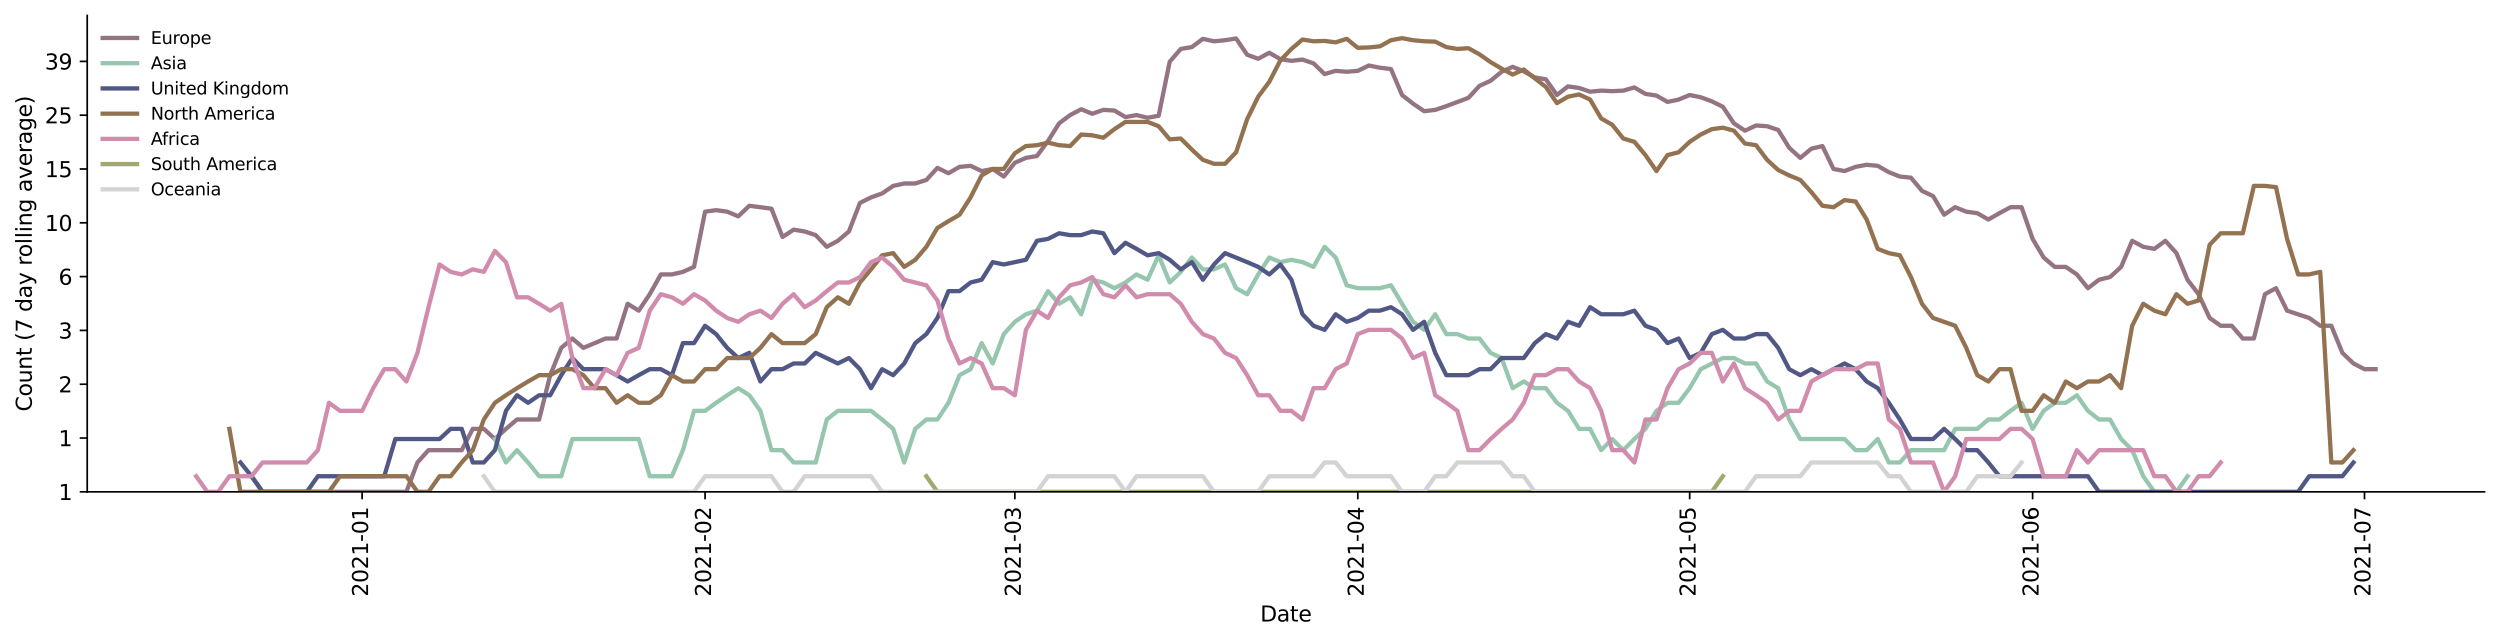 <?xml version="1.0" encoding="utf-8" standalone="no"?>
<!DOCTYPE svg PUBLIC "-//W3C//DTD SVG 1.1//EN"
  "http://www.w3.org/Graphics/SVG/1.1/DTD/svg11.dtd">
<svg height="298.621pt" version="1.1" viewBox="0 0 1163.803 298.621" width="1163.803pt" xmlns="http://www.w3.org/2000/svg" xmlns:xlink="http://www.w3.org/1999/xlink">
 <defs>
  <style type="text/css">*{stroke-linecap:butt;stroke-linejoin:round;}</style>
 </defs>
 <g id="figure_1">
  <g id="patch_1">
   <path d="M 0 298.621 
L 1163.803 298.621 
L 1163.803 0 
L 0 0 
z
" style="fill:#ffffff;"/>
  </g>
  <g id="axes_1">
   <g id="patch_2">
    <path d="M 40.603 228.96 
L 1156.603 228.96 
L 1156.603 7.2 
L 40.603 7.2 
z
" style="fill:#ffffff;"/>
   </g>
   <g id="matplotlib.axis_1">
    <g id="xtick_1">
     <g id="line2d_1">
      <defs>
       <path d="M 0 0 
L 0 3.5 
" id="m51f18c319c" style="stroke:#000000;stroke-width:0.8;"/>
      </defs>
      <g>
       <use style="stroke:#000000;stroke-width:0.8;" x="168.58" xlink:href="#m51f18c319c" y="228.96"/>
      </g>
     </g>
     <g id="text_1">
      <!-- 2021-01 -->
      <g transform="translate(171.339 277.743)rotate(-90)scale(0.1 -0.1)">
       <defs>
        <path d="M 1228 531 
L 3431 531 
L 3431 0 
L 469 0 
L 469 531 
Q 828 903 1448 1529 
Q 2069 2156 2228 2338 
Q 2531 2678 2651 2914 
Q 2772 3150 2772 3378 
Q 2772 3750 2511 3984 
Q 2250 4219 1831 4219 
Q 1534 4219 1204 4116 
Q 875 4013 500 3803 
L 500 4441 
Q 881 4594 1212 4672 
Q 1544 4750 1819 4750 
Q 2544 4750 2975 4387 
Q 3406 4025 3406 3419 
Q 3406 3131 3298 2873 
Q 3191 2616 2906 2266 
Q 2828 2175 2409 1742 
Q 1991 1309 1228 531 
z
" id="DejaVuSans-32" transform="scale(0.016)"/>
        <path d="M 2034 4250 
Q 1547 4250 1301 3770 
Q 1056 3291 1056 2328 
Q 1056 1369 1301 889 
Q 1547 409 2034 409 
Q 2525 409 2770 889 
Q 3016 1369 3016 2328 
Q 3016 3291 2770 3770 
Q 2525 4250 2034 4250 
z
M 2034 4750 
Q 2819 4750 3233 4129 
Q 3647 3509 3647 2328 
Q 3647 1150 3233 529 
Q 2819 -91 2034 -91 
Q 1250 -91 836 529 
Q 422 1150 422 2328 
Q 422 3509 836 4129 
Q 1250 4750 2034 4750 
z
" id="DejaVuSans-30" transform="scale(0.016)"/>
        <path d="M 794 531 
L 1825 531 
L 1825 4091 
L 703 3866 
L 703 4441 
L 1819 4666 
L 2450 4666 
L 2450 531 
L 3481 531 
L 3481 0 
L 794 0 
L 794 531 
z
" id="DejaVuSans-31" transform="scale(0.016)"/>
        <path d="M 313 2009 
L 1997 2009 
L 1997 1497 
L 313 1497 
L 313 2009 
z
" id="DejaVuSans-2d" transform="scale(0.016)"/>
       </defs>
       <use xlink:href="#DejaVuSans-32"/>
       <use x="63.623" xlink:href="#DejaVuSans-30"/>
       <use x="127.246" xlink:href="#DejaVuSans-32"/>
       <use x="190.869" xlink:href="#DejaVuSans-31"/>
       <use x="254.492" xlink:href="#DejaVuSans-2d"/>
       <use x="290.576" xlink:href="#DejaVuSans-30"/>
       <use x="354.199" xlink:href="#DejaVuSans-31"/>
      </g>
     </g>
    </g>
    <g id="xtick_2">
     <g id="line2d_2">
      <g>
       <use style="stroke:#000000;stroke-width:0.8;" x="328.229" xlink:href="#m51f18c319c" y="228.96"/>
      </g>
     </g>
     <g id="text_2">
      <!-- 2021-02 -->
      <g transform="translate(330.989 277.743)rotate(-90)scale(0.1 -0.1)">
       <use xlink:href="#DejaVuSans-32"/>
       <use x="63.623" xlink:href="#DejaVuSans-30"/>
       <use x="127.246" xlink:href="#DejaVuSans-32"/>
       <use x="190.869" xlink:href="#DejaVuSans-31"/>
       <use x="254.492" xlink:href="#DejaVuSans-2d"/>
       <use x="290.576" xlink:href="#DejaVuSans-30"/>
       <use x="354.199" xlink:href="#DejaVuSans-32"/>
      </g>
     </g>
    </g>
    <g id="xtick_3">
     <g id="line2d_3">
      <g>
       <use style="stroke:#000000;stroke-width:0.8;" x="472.429" xlink:href="#m51f18c319c" y="228.96"/>
      </g>
     </g>
     <g id="text_3">
      <!-- 2021-03 -->
      <g transform="translate(475.188 277.743)rotate(-90)scale(0.1 -0.1)">
       <defs>
        <path d="M 2597 2516 
Q 3050 2419 3304 2112 
Q 3559 1806 3559 1356 
Q 3559 666 3084 287 
Q 2609 -91 1734 -91 
Q 1441 -91 1130 -33 
Q 819 25 488 141 
L 488 750 
Q 750 597 1062 519 
Q 1375 441 1716 441 
Q 2309 441 2620 675 
Q 2931 909 2931 1356 
Q 2931 1769 2642 2001 
Q 2353 2234 1838 2234 
L 1294 2234 
L 1294 2753 
L 1863 2753 
Q 2328 2753 2575 2939 
Q 2822 3125 2822 3475 
Q 2822 3834 2567 4026 
Q 2313 4219 1838 4219 
Q 1578 4219 1281 4162 
Q 984 4106 628 3988 
L 628 4550 
Q 988 4650 1302 4700 
Q 1616 4750 1894 4750 
Q 2613 4750 3031 4423 
Q 3450 4097 3450 3541 
Q 3450 3153 3228 2886 
Q 3006 2619 2597 2516 
z
" id="DejaVuSans-33" transform="scale(0.016)"/>
       </defs>
       <use xlink:href="#DejaVuSans-32"/>
       <use x="63.623" xlink:href="#DejaVuSans-30"/>
       <use x="127.246" xlink:href="#DejaVuSans-32"/>
       <use x="190.869" xlink:href="#DejaVuSans-31"/>
       <use x="254.492" xlink:href="#DejaVuSans-2d"/>
       <use x="290.576" xlink:href="#DejaVuSans-30"/>
       <use x="354.199" xlink:href="#DejaVuSans-33"/>
      </g>
     </g>
    </g>
    <g id="xtick_4">
     <g id="line2d_4">
      <g>
       <use style="stroke:#000000;stroke-width:0.8;" x="632.078" xlink:href="#m51f18c319c" y="228.96"/>
      </g>
     </g>
     <g id="text_4">
      <!-- 2021-04 -->
      <g transform="translate(634.837 277.743)rotate(-90)scale(0.1 -0.1)">
       <defs>
        <path d="M 2419 4116 
L 825 1625 
L 2419 1625 
L 2419 4116 
z
M 2253 4666 
L 3047 4666 
L 3047 1625 
L 3713 1625 
L 3713 1100 
L 3047 1100 
L 3047 0 
L 2419 0 
L 2419 1100 
L 313 1100 
L 313 1709 
L 2253 4666 
z
" id="DejaVuSans-34" transform="scale(0.016)"/>
       </defs>
       <use xlink:href="#DejaVuSans-32"/>
       <use x="63.623" xlink:href="#DejaVuSans-30"/>
       <use x="127.246" xlink:href="#DejaVuSans-32"/>
       <use x="190.869" xlink:href="#DejaVuSans-31"/>
       <use x="254.492" xlink:href="#DejaVuSans-2d"/>
       <use x="290.576" xlink:href="#DejaVuSans-30"/>
       <use x="354.199" xlink:href="#DejaVuSans-34"/>
      </g>
     </g>
    </g>
    <g id="xtick_5">
     <g id="line2d_5">
      <g>
       <use style="stroke:#000000;stroke-width:0.8;" x="786.577" xlink:href="#m51f18c319c" y="228.96"/>
      </g>
     </g>
     <g id="text_5">
      <!-- 2021-05 -->
      <g transform="translate(789.337 277.743)rotate(-90)scale(0.1 -0.1)">
       <defs>
        <path d="M 691 4666 
L 3169 4666 
L 3169 4134 
L 1269 4134 
L 1269 2991 
Q 1406 3038 1543 3061 
Q 1681 3084 1819 3084 
Q 2600 3084 3056 2656 
Q 3513 2228 3513 1497 
Q 3513 744 3044 326 
Q 2575 -91 1722 -91 
Q 1428 -91 1123 -41 
Q 819 9 494 109 
L 494 744 
Q 775 591 1075 516 
Q 1375 441 1709 441 
Q 2250 441 2565 725 
Q 2881 1009 2881 1497 
Q 2881 1984 2565 2268 
Q 2250 2553 1709 2553 
Q 1456 2553 1204 2497 
Q 953 2441 691 2322 
L 691 4666 
z
" id="DejaVuSans-35" transform="scale(0.016)"/>
       </defs>
       <use xlink:href="#DejaVuSans-32"/>
       <use x="63.623" xlink:href="#DejaVuSans-30"/>
       <use x="127.246" xlink:href="#DejaVuSans-32"/>
       <use x="190.869" xlink:href="#DejaVuSans-31"/>
       <use x="254.492" xlink:href="#DejaVuSans-2d"/>
       <use x="290.576" xlink:href="#DejaVuSans-30"/>
       <use x="354.199" xlink:href="#DejaVuSans-35"/>
      </g>
     </g>
    </g>
    <g id="xtick_6">
     <g id="line2d_6">
      <g>
       <use style="stroke:#000000;stroke-width:0.8;" x="946.227" xlink:href="#m51f18c319c" y="228.96"/>
      </g>
     </g>
     <g id="text_6">
      <!-- 2021-06 -->
      <g transform="translate(948.986 277.743)rotate(-90)scale(0.1 -0.1)">
       <defs>
        <path d="M 2113 2584 
Q 1688 2584 1439 2293 
Q 1191 2003 1191 1497 
Q 1191 994 1439 701 
Q 1688 409 2113 409 
Q 2538 409 2786 701 
Q 3034 994 3034 1497 
Q 3034 2003 2786 2293 
Q 2538 2584 2113 2584 
z
M 3366 4563 
L 3366 3988 
Q 3128 4100 2886 4159 
Q 2644 4219 2406 4219 
Q 1781 4219 1451 3797 
Q 1122 3375 1075 2522 
Q 1259 2794 1537 2939 
Q 1816 3084 2150 3084 
Q 2853 3084 3261 2657 
Q 3669 2231 3669 1497 
Q 3669 778 3244 343 
Q 2819 -91 2113 -91 
Q 1303 -91 875 529 
Q 447 1150 447 2328 
Q 447 3434 972 4092 
Q 1497 4750 2381 4750 
Q 2619 4750 2861 4703 
Q 3103 4656 3366 4563 
z
" id="DejaVuSans-36" transform="scale(0.016)"/>
       </defs>
       <use xlink:href="#DejaVuSans-32"/>
       <use x="63.623" xlink:href="#DejaVuSans-30"/>
       <use x="127.246" xlink:href="#DejaVuSans-32"/>
       <use x="190.869" xlink:href="#DejaVuSans-31"/>
       <use x="254.492" xlink:href="#DejaVuSans-2d"/>
       <use x="290.576" xlink:href="#DejaVuSans-30"/>
       <use x="354.199" xlink:href="#DejaVuSans-36"/>
      </g>
     </g>
    </g>
    <g id="xtick_7">
     <g id="line2d_7">
      <g>
       <use style="stroke:#000000;stroke-width:0.8;" x="1100.726" xlink:href="#m51f18c319c" y="228.96"/>
      </g>
     </g>
     <g id="text_7">
      <!-- 2021-07 -->
      <g transform="translate(1103.485 277.743)rotate(-90)scale(0.1 -0.1)">
       <defs>
        <path d="M 525 4666 
L 3525 4666 
L 3525 4397 
L 1831 0 
L 1172 0 
L 2766 4134 
L 525 4134 
L 525 4666 
z
" id="DejaVuSans-37" transform="scale(0.016)"/>
       </defs>
       <use xlink:href="#DejaVuSans-32"/>
       <use x="63.623" xlink:href="#DejaVuSans-30"/>
       <use x="127.246" xlink:href="#DejaVuSans-32"/>
       <use x="190.869" xlink:href="#DejaVuSans-31"/>
       <use x="254.492" xlink:href="#DejaVuSans-2d"/>
       <use x="290.576" xlink:href="#DejaVuSans-30"/>
       <use x="354.199" xlink:href="#DejaVuSans-37"/>
      </g>
     </g>
    </g>
    <g id="text_8">
     <!-- Date -->
     <g transform="translate(586.652 289.341)scale(0.1 -0.1)">
      <defs>
       <path d="M 1259 4147 
L 1259 519 
L 2022 519 
Q 2988 519 3436 956 
Q 3884 1394 3884 2338 
Q 3884 3275 3436 3711 
Q 2988 4147 2022 4147 
L 1259 4147 
z
M 628 4666 
L 1925 4666 
Q 3281 4666 3915 4102 
Q 4550 3538 4550 2338 
Q 4550 1131 3912 565 
Q 3275 0 1925 0 
L 628 0 
L 628 4666 
z
" id="DejaVuSans-44" transform="scale(0.016)"/>
       <path d="M 2194 1759 
Q 1497 1759 1228 1600 
Q 959 1441 959 1056 
Q 959 750 1161 570 
Q 1363 391 1709 391 
Q 2188 391 2477 730 
Q 2766 1069 2766 1631 
L 2766 1759 
L 2194 1759 
z
M 3341 1997 
L 3341 0 
L 2766 0 
L 2766 531 
Q 2569 213 2275 61 
Q 1981 -91 1556 -91 
Q 1019 -91 701 211 
Q 384 513 384 1019 
Q 384 1609 779 1909 
Q 1175 2209 1959 2209 
L 2766 2209 
L 2766 2266 
Q 2766 2663 2505 2880 
Q 2244 3097 1772 3097 
Q 1472 3097 1187 3025 
Q 903 2953 641 2809 
L 641 3341 
Q 956 3463 1253 3523 
Q 1550 3584 1831 3584 
Q 2591 3584 2966 3190 
Q 3341 2797 3341 1997 
z
" id="DejaVuSans-61" transform="scale(0.016)"/>
       <path d="M 1172 4494 
L 1172 3500 
L 2356 3500 
L 2356 3053 
L 1172 3053 
L 1172 1153 
Q 1172 725 1289 603 
Q 1406 481 1766 481 
L 2356 481 
L 2356 0 
L 1766 0 
Q 1100 0 847 248 
Q 594 497 594 1153 
L 594 3053 
L 172 3053 
L 172 3500 
L 594 3500 
L 594 4494 
L 1172 4494 
z
" id="DejaVuSans-74" transform="scale(0.016)"/>
       <path d="M 3597 1894 
L 3597 1613 
L 953 1613 
Q 991 1019 1311 708 
Q 1631 397 2203 397 
Q 2534 397 2845 478 
Q 3156 559 3463 722 
L 3463 178 
Q 3153 47 2828 -22 
Q 2503 -91 2169 -91 
Q 1331 -91 842 396 
Q 353 884 353 1716 
Q 353 2575 817 3079 
Q 1281 3584 2069 3584 
Q 2775 3584 3186 3129 
Q 3597 2675 3597 1894 
z
M 3022 2063 
Q 3016 2534 2758 2815 
Q 2500 3097 2075 3097 
Q 1594 3097 1305 2825 
Q 1016 2553 972 2059 
L 3022 2063 
z
" id="DejaVuSans-65" transform="scale(0.016)"/>
      </defs>
      <use xlink:href="#DejaVuSans-44"/>
      <use x="77.002" xlink:href="#DejaVuSans-61"/>
      <use x="138.281" xlink:href="#DejaVuSans-74"/>
      <use x="177.49" xlink:href="#DejaVuSans-65"/>
     </g>
    </g>
   </g>
   <g id="matplotlib.axis_2">
    <g id="ytick_1">
     <g id="line2d_8">
      <defs>
       <path d="M 0 0 
L -3.5 0 
" id="mf7218ba493" style="stroke:#000000;stroke-width:0.8;"/>
      </defs>
      <g>
       <use style="stroke:#000000;stroke-width:0.8;" x="40.603" xlink:href="#mf7218ba493" y="228.96"/>
      </g>
     </g>
     <g id="text_9">
      <!-- 1 -->
      <g transform="translate(27.241 232.759)scale(0.1 -0.1)">
       <use xlink:href="#DejaVuSans-31"/>
      </g>
     </g>
    </g>
    <g id="ytick_2">
     <g id="line2d_9">
      <g>
       <use style="stroke:#000000;stroke-width:0.8;" x="40.603" xlink:href="#mf7218ba493" y="203.912"/>
      </g>
     </g>
     <g id="text_10">
      <!-- 1 -->
      <g transform="translate(27.241 207.711)scale(0.1 -0.1)">
       <use xlink:href="#DejaVuSans-31"/>
      </g>
     </g>
    </g>
    <g id="ytick_3">
     <g id="line2d_10">
      <g>
       <use style="stroke:#000000;stroke-width:0.8;" x="40.603" xlink:href="#mf7218ba493" y="178.865"/>
      </g>
     </g>
     <g id="text_11">
      <!-- 2 -->
      <g transform="translate(27.241 182.664)scale(0.1 -0.1)">
       <use xlink:href="#DejaVuSans-32"/>
      </g>
     </g>
    </g>
    <g id="ytick_4">
     <g id="line2d_11">
      <g>
       <use style="stroke:#000000;stroke-width:0.8;" x="40.603" xlink:href="#mf7218ba493" y="153.817"/>
      </g>
     </g>
     <g id="text_12">
      <!-- 3 -->
      <g transform="translate(27.241 157.616)scale(0.1 -0.1)">
       <use xlink:href="#DejaVuSans-33"/>
      </g>
     </g>
    </g>
    <g id="ytick_5">
     <g id="line2d_12">
      <g>
       <use style="stroke:#000000;stroke-width:0.8;" x="40.603" xlink:href="#mf7218ba493" y="128.769"/>
      </g>
     </g>
     <g id="text_13">
      <!-- 6 -->
      <g transform="translate(27.241 132.568)scale(0.1 -0.1)">
       <use xlink:href="#DejaVuSans-36"/>
      </g>
     </g>
    </g>
    <g id="ytick_6">
     <g id="line2d_13">
      <g>
       <use style="stroke:#000000;stroke-width:0.8;" x="40.603" xlink:href="#mf7218ba493" y="103.721"/>
      </g>
     </g>
     <g id="text_14">
      <!-- 10 -->
      <g transform="translate(20.878 107.521)scale(0.1 -0.1)">
       <use xlink:href="#DejaVuSans-31"/>
       <use x="63.623" xlink:href="#DejaVuSans-30"/>
      </g>
     </g>
    </g>
    <g id="ytick_7">
     <g id="line2d_14">
      <g>
       <use style="stroke:#000000;stroke-width:0.8;" x="40.603" xlink:href="#mf7218ba493" y="78.674"/>
      </g>
     </g>
     <g id="text_15">
      <!-- 15 -->
      <g transform="translate(20.878 82.473)scale(0.1 -0.1)">
       <use xlink:href="#DejaVuSans-31"/>
       <use x="63.623" xlink:href="#DejaVuSans-35"/>
      </g>
     </g>
    </g>
    <g id="ytick_8">
     <g id="line2d_15">
      <g>
       <use style="stroke:#000000;stroke-width:0.8;" x="40.603" xlink:href="#mf7218ba493" y="53.626"/>
      </g>
     </g>
     <g id="text_16">
      <!-- 25 -->
      <g transform="translate(20.878 57.425)scale(0.1 -0.1)">
       <use xlink:href="#DejaVuSans-32"/>
       <use x="63.623" xlink:href="#DejaVuSans-35"/>
      </g>
     </g>
    </g>
    <g id="ytick_9">
     <g id="line2d_16">
      <g>
       <use style="stroke:#000000;stroke-width:0.8;" x="40.603" xlink:href="#mf7218ba493" y="28.578"/>
      </g>
     </g>
     <g id="text_17">
      <!-- 39 -->
      <g transform="translate(20.878 32.377)scale(0.1 -0.1)">
       <defs>
        <path d="M 703 97 
L 703 672 
Q 941 559 1184 500 
Q 1428 441 1663 441 
Q 2288 441 2617 861 
Q 2947 1281 2994 2138 
Q 2813 1869 2534 1725 
Q 2256 1581 1919 1581 
Q 1219 1581 811 2004 
Q 403 2428 403 3163 
Q 403 3881 828 4315 
Q 1253 4750 1959 4750 
Q 2769 4750 3195 4129 
Q 3622 3509 3622 2328 
Q 3622 1225 3098 567 
Q 2575 -91 1691 -91 
Q 1453 -91 1209 -44 
Q 966 3 703 97 
z
M 1959 2075 
Q 2384 2075 2632 2365 
Q 2881 2656 2881 3163 
Q 2881 3666 2632 3958 
Q 2384 4250 1959 4250 
Q 1534 4250 1286 3958 
Q 1038 3666 1038 3163 
Q 1038 2656 1286 2365 
Q 1534 2075 1959 2075 
z
" id="DejaVuSans-39" transform="scale(0.016)"/>
       </defs>
       <use xlink:href="#DejaVuSans-33"/>
       <use x="63.623" xlink:href="#DejaVuSans-39"/>
      </g>
     </g>
    </g>
    <g id="text_18">
     <!-- Count (7 day rolling average) -->
     <g transform="translate(14.798 191.548)rotate(-90)scale(0.1 -0.1)">
      <defs>
       <path d="M 4122 4306 
L 4122 3641 
Q 3803 3938 3442 4084 
Q 3081 4231 2675 4231 
Q 1875 4231 1450 3742 
Q 1025 3253 1025 2328 
Q 1025 1406 1450 917 
Q 1875 428 2675 428 
Q 3081 428 3442 575 
Q 3803 722 4122 1019 
L 4122 359 
Q 3791 134 3420 21 
Q 3050 -91 2638 -91 
Q 1578 -91 968 557 
Q 359 1206 359 2328 
Q 359 3453 968 4101 
Q 1578 4750 2638 4750 
Q 3056 4750 3426 4639 
Q 3797 4528 4122 4306 
z
" id="DejaVuSans-43" transform="scale(0.016)"/>
       <path d="M 1959 3097 
Q 1497 3097 1228 2736 
Q 959 2375 959 1747 
Q 959 1119 1226 758 
Q 1494 397 1959 397 
Q 2419 397 2687 759 
Q 2956 1122 2956 1747 
Q 2956 2369 2687 2733 
Q 2419 3097 1959 3097 
z
M 1959 3584 
Q 2709 3584 3137 3096 
Q 3566 2609 3566 1747 
Q 3566 888 3137 398 
Q 2709 -91 1959 -91 
Q 1206 -91 779 398 
Q 353 888 353 1747 
Q 353 2609 779 3096 
Q 1206 3584 1959 3584 
z
" id="DejaVuSans-6f" transform="scale(0.016)"/>
       <path d="M 544 1381 
L 544 3500 
L 1119 3500 
L 1119 1403 
Q 1119 906 1312 657 
Q 1506 409 1894 409 
Q 2359 409 2629 706 
Q 2900 1003 2900 1516 
L 2900 3500 
L 3475 3500 
L 3475 0 
L 2900 0 
L 2900 538 
Q 2691 219 2414 64 
Q 2138 -91 1772 -91 
Q 1169 -91 856 284 
Q 544 659 544 1381 
z
M 1991 3584 
L 1991 3584 
z
" id="DejaVuSans-75" transform="scale(0.016)"/>
       <path d="M 3513 2113 
L 3513 0 
L 2938 0 
L 2938 2094 
Q 2938 2591 2744 2837 
Q 2550 3084 2163 3084 
Q 1697 3084 1428 2787 
Q 1159 2491 1159 1978 
L 1159 0 
L 581 0 
L 581 3500 
L 1159 3500 
L 1159 2956 
Q 1366 3272 1645 3428 
Q 1925 3584 2291 3584 
Q 2894 3584 3203 3211 
Q 3513 2838 3513 2113 
z
" id="DejaVuSans-6e" transform="scale(0.016)"/>
       <path id="DejaVuSans-20" transform="scale(0.016)"/>
       <path d="M 1984 4856 
Q 1566 4138 1362 3434 
Q 1159 2731 1159 2009 
Q 1159 1288 1364 580 
Q 1569 -128 1984 -844 
L 1484 -844 
Q 1016 -109 783 600 
Q 550 1309 550 2009 
Q 550 2706 781 3412 
Q 1013 4119 1484 4856 
L 1984 4856 
z
" id="DejaVuSans-28" transform="scale(0.016)"/>
       <path d="M 2906 2969 
L 2906 4863 
L 3481 4863 
L 3481 0 
L 2906 0 
L 2906 525 
Q 2725 213 2448 61 
Q 2172 -91 1784 -91 
Q 1150 -91 751 415 
Q 353 922 353 1747 
Q 353 2572 751 3078 
Q 1150 3584 1784 3584 
Q 2172 3584 2448 3432 
Q 2725 3281 2906 2969 
z
M 947 1747 
Q 947 1113 1208 752 
Q 1469 391 1925 391 
Q 2381 391 2643 752 
Q 2906 1113 2906 1747 
Q 2906 2381 2643 2742 
Q 2381 3103 1925 3103 
Q 1469 3103 1208 2742 
Q 947 2381 947 1747 
z
" id="DejaVuSans-64" transform="scale(0.016)"/>
       <path d="M 2059 -325 
Q 1816 -950 1584 -1140 
Q 1353 -1331 966 -1331 
L 506 -1331 
L 506 -850 
L 844 -850 
Q 1081 -850 1212 -737 
Q 1344 -625 1503 -206 
L 1606 56 
L 191 3500 
L 800 3500 
L 1894 763 
L 2988 3500 
L 3597 3500 
L 2059 -325 
z
" id="DejaVuSans-79" transform="scale(0.016)"/>
       <path d="M 2631 2963 
Q 2534 3019 2420 3045 
Q 2306 3072 2169 3072 
Q 1681 3072 1420 2755 
Q 1159 2438 1159 1844 
L 1159 0 
L 581 0 
L 581 3500 
L 1159 3500 
L 1159 2956 
Q 1341 3275 1631 3429 
Q 1922 3584 2338 3584 
Q 2397 3584 2469 3576 
Q 2541 3569 2628 3553 
L 2631 2963 
z
" id="DejaVuSans-72" transform="scale(0.016)"/>
       <path d="M 603 4863 
L 1178 4863 
L 1178 0 
L 603 0 
L 603 4863 
z
" id="DejaVuSans-6c" transform="scale(0.016)"/>
       <path d="M 603 3500 
L 1178 3500 
L 1178 0 
L 603 0 
L 603 3500 
z
M 603 4863 
L 1178 4863 
L 1178 4134 
L 603 4134 
L 603 4863 
z
" id="DejaVuSans-69" transform="scale(0.016)"/>
       <path d="M 2906 1791 
Q 2906 2416 2648 2759 
Q 2391 3103 1925 3103 
Q 1463 3103 1205 2759 
Q 947 2416 947 1791 
Q 947 1169 1205 825 
Q 1463 481 1925 481 
Q 2391 481 2648 825 
Q 2906 1169 2906 1791 
z
M 3481 434 
Q 3481 -459 3084 -895 
Q 2688 -1331 1869 -1331 
Q 1566 -1331 1297 -1286 
Q 1028 -1241 775 -1147 
L 775 -588 
Q 1028 -725 1275 -790 
Q 1522 -856 1778 -856 
Q 2344 -856 2625 -561 
Q 2906 -266 2906 331 
L 2906 616 
Q 2728 306 2450 153 
Q 2172 0 1784 0 
Q 1141 0 747 490 
Q 353 981 353 1791 
Q 353 2603 747 3093 
Q 1141 3584 1784 3584 
Q 2172 3584 2450 3431 
Q 2728 3278 2906 2969 
L 2906 3500 
L 3481 3500 
L 3481 434 
z
" id="DejaVuSans-67" transform="scale(0.016)"/>
       <path d="M 191 3500 
L 800 3500 
L 1894 563 
L 2988 3500 
L 3597 3500 
L 2284 0 
L 1503 0 
L 191 3500 
z
" id="DejaVuSans-76" transform="scale(0.016)"/>
       <path d="M 513 4856 
L 1013 4856 
Q 1481 4119 1714 3412 
Q 1947 2706 1947 2009 
Q 1947 1309 1714 600 
Q 1481 -109 1013 -844 
L 513 -844 
Q 928 -128 1133 580 
Q 1338 1288 1338 2009 
Q 1338 2731 1133 3434 
Q 928 4138 513 4856 
z
" id="DejaVuSans-29" transform="scale(0.016)"/>
      </defs>
      <use xlink:href="#DejaVuSans-43"/>
      <use x="69.824" xlink:href="#DejaVuSans-6f"/>
      <use x="131.006" xlink:href="#DejaVuSans-75"/>
      <use x="194.385" xlink:href="#DejaVuSans-6e"/>
      <use x="257.764" xlink:href="#DejaVuSans-74"/>
      <use x="296.973" xlink:href="#DejaVuSans-20"/>
      <use x="328.76" xlink:href="#DejaVuSans-28"/>
      <use x="367.773" xlink:href="#DejaVuSans-37"/>
      <use x="431.396" xlink:href="#DejaVuSans-20"/>
      <use x="463.184" xlink:href="#DejaVuSans-64"/>
      <use x="526.66" xlink:href="#DejaVuSans-61"/>
      <use x="587.939" xlink:href="#DejaVuSans-79"/>
      <use x="647.119" xlink:href="#DejaVuSans-20"/>
      <use x="678.906" xlink:href="#DejaVuSans-72"/>
      <use x="717.77" xlink:href="#DejaVuSans-6f"/>
      <use x="778.951" xlink:href="#DejaVuSans-6c"/>
      <use x="806.734" xlink:href="#DejaVuSans-6c"/>
      <use x="834.518" xlink:href="#DejaVuSans-69"/>
      <use x="862.301" xlink:href="#DejaVuSans-6e"/>
      <use x="925.68" xlink:href="#DejaVuSans-67"/>
      <use x="989.156" xlink:href="#DejaVuSans-20"/>
      <use x="1020.943" xlink:href="#DejaVuSans-61"/>
      <use x="1082.223" xlink:href="#DejaVuSans-76"/>
      <use x="1141.402" xlink:href="#DejaVuSans-65"/>
      <use x="1202.926" xlink:href="#DejaVuSans-72"/>
      <use x="1244.039" xlink:href="#DejaVuSans-61"/>
      <use x="1305.318" xlink:href="#DejaVuSans-67"/>
      <use x="1368.795" xlink:href="#DejaVuSans-65"/>
      <use x="1430.318" xlink:href="#DejaVuSans-29"/>
     </g>
    </g>
   </g>
   <g id="line2d_17">
    <path clip-path="url(#p6b74da0e1e)" d="M 117.08 221.697 
L 122.23 228.96 
L 189.18 228.96 
L 194.33 215.291 
L 199.48 209.56 
L 214.93 209.56 
L 220.08 199.644 
L 225.23 199.644 
L 230.38 204.376 
L 235.53 199.644 
L 240.68 195.29 
L 250.98 195.29 
L 256.13 174.65 
L 261.28 161.943 
L 266.43 157.59 
L 271.58 161.943 
L 281.88 157.59 
L 287.03 157.59 
L 292.179 141.422 
L 297.329 144.622 
L 302.479 136.949 
L 307.629 127.753 
L 312.779 127.753 
L 317.929 126.557 
L 323.079 124.243 
L 328.229 98.537 
L 333.379 97.836 
L 338.529 98.537 
L 343.679 100.699 
L 348.829 95.783 
L 359.129 97.143 
L 364.279 110.322 
L 369.429 106.922 
L 374.579 107.752 
L 379.729 109.452 
L 384.879 114.896 
L 390.029 112.106 
L 395.179 107.752 
L 400.329 94.456 
L 405.479 91.896 
L 410.629 90.052 
L 415.779 86.542 
L 420.929 85.421 
L 426.079 85.421 
L 431.229 83.78 
L 436.379 78.158 
L 441.529 80.642 
L 446.679 77.674 
L 451.829 77.195 
L 456.979 79.634 
L 462.129 78.645 
L 467.279 82.188 
L 472.429 75.782 
L 477.579 73.506 
L 482.729 72.622 
L 487.879 65.634 
L 493.029 57.415 
L 498.179 53.574 
L 503.329 50.861 
L 508.479 52.959 
L 513.629 51.156 
L 518.778 51.453 
L 523.928 54.509 
L 529.078 53.574 
L 534.228 54.824 
L 539.378 53.884 
L 544.528 28.71 
L 549.678 22.784 
L 554.828 21.914 
L 559.978 18.081 
L 565.128 19.219 
L 570.278 18.728 
L 575.428 17.92 
L 580.578 25.482 
L 585.728 27.358 
L 590.878 24.568 
L 596.028 27.549 
L 601.178 28.32 
L 606.328 27.741 
L 611.478 29.498 
L 616.628 34.484 
L 621.778 32.982 
L 626.928 33.407 
L 632.078 32.982 
L 637.228 30.5 
L 642.378 31.521 
L 647.528 32.142 
L 652.678 44.227 
L 657.828 48.278 
L 662.978 51.751 
L 668.128 51.156 
L 673.278 49.411 
L 683.578 45.544 
L 688.728 39.974 
L 693.878 37.619 
L 699.028 33.407 
L 704.178 31.11 
L 709.328 33.194 
L 714.478 36.029 
L 719.628 36.932 
L 724.778 44.227 
L 729.928 40.215 
L 735.078 40.945 
L 740.227 42.688 
L 745.377 42.184 
L 750.527 42.435 
L 755.677 42.184 
L 760.827 40.7 
L 765.977 43.709 
L 771.127 44.488 
L 776.277 47.443 
L 781.427 46.35 
L 786.577 44.227 
L 791.727 45.278 
L 796.877 47.168 
L 802.027 49.698 
L 807.177 57.415 
L 812.327 60.837 
L 817.477 58.419 
L 822.627 58.758 
L 827.777 60.485 
L 832.927 68.811 
L 838.077 73.506 
L 843.227 69.221 
L 848.377 67.999 
L 853.527 78.645 
L 858.677 79.634 
L 863.827 77.674 
L 868.977 76.72 
L 874.127 77.195 
L 879.277 80.136 
L 884.427 82.188 
L 889.577 82.714 
L 894.727 88.857 
L 899.877 91.275 
L 905.027 99.969 
L 910.177 96.459 
L 915.327 98.537 
L 920.477 99.248 
L 925.627 102.189 
L 930.777 99.248 
L 935.927 96.459 
L 941.077 96.459 
L 946.227 111.207 
L 951.377 119.889 
L 956.527 124.243 
L 961.676 124.243 
L 966.826 127.753 
L 971.976 134.159 
L 977.126 130.226 
L 982.276 128.975 
L 987.426 124.243 
L 992.576 112.106 
L 997.726 114.896 
L 1002.876 115.858 
L 1008.026 112.106 
L 1013.176 117.836 
L 1018.326 130.226 
L 1023.476 136.949 
L 1028.626 148.023 
L 1033.776 151.65 
L 1038.926 151.65 
L 1044.076 157.59 
L 1049.226 157.59 
L 1054.376 136.949 
L 1059.526 134.159 
L 1064.676 144.622 
L 1074.976 148.023 
L 1080.126 151.65 
L 1085.276 151.65 
L 1090.426 164.258 
L 1095.576 169.206 
L 1100.726 171.86 
L 1105.876 171.86 
L 1105.876 171.86 
" style="fill:none;stroke:#947383;stroke-linecap:square;stroke-width:2;"/>
   </g>
   <g id="line2d_18">
    <path clip-path="url(#p6b74da0e1e)" d="M 230.38 204.376 
L 235.53 215.291 
L 240.68 209.56 
L 245.83 215.291 
L 250.98 221.697 
L 261.28 221.697 
L 266.43 204.376 
L 297.329 204.376 
L 302.479 221.697 
L 312.779 221.697 
L 317.929 209.56 
L 323.079 191.259 
L 328.229 191.259 
L 333.379 187.507 
L 338.529 183.997 
L 343.679 180.699 
L 348.829 183.997 
L 353.979 191.259 
L 359.129 209.56 
L 364.279 209.56 
L 369.429 215.291 
L 379.729 215.291 
L 384.879 195.29 
L 390.029 191.259 
L 405.479 191.259 
L 410.629 195.29 
L 415.779 199.644 
L 420.929 215.291 
L 426.079 199.644 
L 431.229 195.29 
L 436.379 195.29 
L 441.529 187.507 
L 446.679 174.65 
L 451.829 171.86 
L 456.979 159.723 
L 462.129 169.206 
L 467.279 155.537 
L 472.429 149.806 
L 477.579 146.296 
L 482.729 144.622 
L 487.879 135.536 
L 493.029 141.422 
L 498.179 138.399 
L 503.329 146.296 
L 508.479 130.226 
L 513.629 131.505 
L 518.778 134.159 
L 523.928 131.505 
L 529.078 127.753 
L 534.228 130.226 
L 539.378 118.853 
L 544.528 131.505 
L 549.678 126.557 
L 554.828 119.889 
L 559.978 125.388 
L 565.128 125.388 
L 570.278 123.121 
L 575.428 134.159 
L 580.578 136.949 
L 585.728 127.753 
L 590.878 119.889 
L 596.028 122.022 
L 601.178 120.945 
L 606.328 122.022 
L 611.478 124.243 
L 616.628 114.896 
L 621.778 119.889 
L 626.928 132.816 
L 632.078 134.159 
L 642.378 134.159 
L 647.528 132.816 
L 652.678 141.422 
L 657.828 149.806 
L 662.978 153.559 
L 668.128 146.296 
L 673.278 155.537 
L 678.428 155.537 
L 683.578 157.59 
L 688.728 157.59 
L 693.878 164.258 
L 699.028 166.676 
L 704.178 180.699 
L 709.328 177.59 
L 714.478 180.699 
L 719.628 180.699 
L 724.778 187.507 
L 729.928 191.259 
L 735.078 199.644 
L 740.227 199.644 
L 745.377 209.56 
L 750.527 204.376 
L 755.677 209.56 
L 760.827 204.376 
L 765.977 199.644 
L 771.127 191.259 
L 776.277 187.507 
L 781.427 187.507 
L 786.577 180.699 
L 791.727 171.86 
L 802.027 166.676 
L 807.177 166.676 
L 812.327 169.206 
L 817.477 169.206 
L 822.627 177.59 
L 827.777 180.699 
L 832.927 195.29 
L 838.077 204.376 
L 858.677 204.376 
L 863.827 209.56 
L 868.977 209.56 
L 874.127 204.376 
L 879.277 215.291 
L 884.427 215.291 
L 889.577 209.56 
L 905.027 209.56 
L 910.177 199.644 
L 920.477 199.644 
L 925.627 195.29 
L 930.777 195.29 
L 935.927 191.259 
L 941.077 187.507 
L 946.227 199.644 
L 951.377 191.259 
L 956.527 187.507 
L 961.676 187.507 
L 966.826 183.997 
L 971.976 191.259 
L 977.126 195.29 
L 982.276 195.29 
L 987.426 204.376 
L 992.576 209.56 
L 997.726 221.697 
L 1002.876 228.96 
L 1013.176 228.96 
L 1018.326 221.697 
L 1018.326 221.697 
" style="fill:none;stroke:#96c6ad;stroke-linecap:square;stroke-width:2;"/>
   </g>
   <g id="line2d_19">
    <path clip-path="url(#p6b74da0e1e)" d="M 111.93 215.291 
L 117.08 221.697 
L 122.23 228.96 
L 142.83 228.96 
L 147.98 221.697 
L 178.88 221.697 
L 184.03 204.376 
L 204.63 204.376 
L 209.78 199.644 
L 214.93 199.644 
L 220.08 215.291 
L 225.23 215.291 
L 230.38 209.56 
L 235.53 191.259 
L 240.68 183.997 
L 245.83 187.507 
L 250.98 183.997 
L 256.13 183.997 
L 261.28 174.65 
L 266.43 166.676 
L 271.58 171.86 
L 281.88 171.86 
L 287.03 174.65 
L 292.179 177.59 
L 297.329 174.65 
L 302.479 171.86 
L 307.629 171.86 
L 312.779 174.65 
L 317.929 159.723 
L 323.079 159.723 
L 328.229 151.65 
L 333.379 155.537 
L 338.529 161.943 
L 343.679 166.676 
L 348.829 164.258 
L 353.979 177.59 
L 359.129 171.86 
L 364.279 171.86 
L 369.429 169.206 
L 374.579 169.206 
L 379.729 164.258 
L 390.029 169.206 
L 395.179 166.676 
L 400.329 171.86 
L 405.479 180.699 
L 410.629 171.86 
L 415.779 174.65 
L 420.929 169.206 
L 426.079 159.723 
L 431.229 155.537 
L 436.379 148.023 
L 441.529 135.536 
L 446.679 135.536 
L 451.829 131.505 
L 456.979 130.226 
L 462.129 122.022 
L 467.279 123.121 
L 477.579 120.945 
L 482.729 112.106 
L 487.879 111.207 
L 493.029 108.595 
L 498.179 109.452 
L 503.329 109.452 
L 508.479 107.752 
L 513.629 108.595 
L 518.778 117.836 
L 523.928 113.02 
L 529.078 115.858 
L 534.228 118.853 
L 539.378 117.836 
L 544.528 120.945 
L 549.678 125.388 
L 554.828 122.022 
L 559.978 130.226 
L 565.128 123.121 
L 570.278 117.836 
L 580.578 122.022 
L 585.728 124.243 
L 590.878 127.753 
L 596.028 123.121 
L 601.178 130.226 
L 606.328 146.296 
L 611.478 151.65 
L 616.628 153.559 
L 621.778 146.296 
L 626.928 149.806 
L 632.078 148.023 
L 637.228 144.622 
L 642.378 144.622 
L 647.528 142.999 
L 652.678 146.296 
L 657.828 153.559 
L 662.978 149.806 
L 668.128 164.258 
L 673.278 174.65 
L 683.578 174.65 
L 688.728 171.86 
L 693.878 171.86 
L 699.028 166.676 
L 709.328 166.676 
L 714.478 159.723 
L 719.628 155.537 
L 724.778 157.59 
L 729.928 149.806 
L 735.078 151.65 
L 740.227 142.999 
L 745.377 146.296 
L 755.677 146.296 
L 760.827 144.622 
L 765.977 151.65 
L 771.127 153.559 
L 776.277 159.723 
L 781.427 157.59 
L 786.577 166.676 
L 791.727 164.258 
L 796.877 155.537 
L 802.027 153.559 
L 807.177 157.59 
L 812.327 157.59 
L 817.477 155.537 
L 822.627 155.537 
L 827.777 161.943 
L 832.927 171.86 
L 838.077 174.65 
L 843.227 171.86 
L 848.377 174.65 
L 853.527 171.86 
L 858.677 169.206 
L 863.827 171.86 
L 868.977 177.59 
L 874.127 180.699 
L 879.277 187.507 
L 884.427 195.29 
L 889.577 204.376 
L 899.877 204.376 
L 905.027 199.644 
L 910.177 204.376 
L 915.327 209.56 
L 920.477 209.56 
L 925.627 215.291 
L 930.777 221.697 
L 971.976 221.697 
L 977.126 228.96 
L 1069.826 228.96 
L 1074.976 221.697 
L 1090.426 221.697 
L 1095.576 215.291 
L 1095.576 215.291 
" style="fill:none;stroke:#525886;stroke-linecap:square;stroke-width:2;"/>
   </g>
   <g id="line2d_20">
    <path clip-path="url(#p6b74da0e1e)" d="M 106.78 199.644 
L 111.93 228.96 
L 153.13 228.96 
L 158.28 221.697 
L 189.18 221.697 
L 194.33 228.96 
L 199.48 228.96 
L 204.63 221.697 
L 209.78 221.697 
L 214.93 215.291 
L 220.08 209.56 
L 225.23 195.29 
L 230.38 187.507 
L 235.53 183.997 
L 240.68 180.699 
L 245.83 177.59 
L 250.98 174.65 
L 256.13 174.65 
L 261.28 171.86 
L 266.43 171.86 
L 271.58 174.65 
L 276.73 180.699 
L 281.88 180.699 
L 287.03 187.507 
L 292.179 183.997 
L 297.329 187.507 
L 302.479 187.507 
L 307.629 183.997 
L 312.779 174.65 
L 317.929 177.59 
L 323.079 177.59 
L 328.229 171.86 
L 333.379 171.86 
L 338.529 166.676 
L 348.829 166.676 
L 353.979 161.943 
L 359.129 155.537 
L 364.279 159.723 
L 374.579 159.723 
L 379.729 155.537 
L 384.879 142.999 
L 390.029 138.399 
L 395.179 141.422 
L 400.329 131.505 
L 405.479 125.388 
L 410.629 118.853 
L 415.779 117.836 
L 420.929 124.243 
L 426.079 120.945 
L 431.229 114.896 
L 436.379 106.104 
L 441.529 102.95 
L 446.679 99.969 
L 451.829 91.896 
L 456.979 81.668 
L 462.129 78.645 
L 467.279 78.645 
L 472.429 71.321 
L 477.579 67.999 
L 482.729 67.597 
L 487.879 66.411 
L 493.029 67.597 
L 498.179 67.999 
L 503.329 62.632 
L 508.479 62.998 
L 513.629 64.112 
L 518.778 60.135 
L 523.928 56.756 
L 534.228 56.756 
L 539.378 58.758 
L 544.528 64.868 
L 549.678 64.489 
L 554.828 69.635 
L 559.978 74.405 
L 565.128 76.249 
L 570.278 76.249 
L 575.428 70.895 
L 580.578 55.461 
L 585.728 45.013 
L 590.878 38.082 
L 596.028 28.126 
L 601.178 22.784 
L 606.328 18.404 
L 611.478 19.219 
L 616.628 19.055 
L 621.778 19.714 
L 626.928 18.081 
L 632.078 22.26 
L 637.228 22.087 
L 642.378 21.57 
L 647.528 18.728 
L 652.678 17.76 
L 657.828 18.728 
L 662.978 19.219 
L 668.128 19.384 
L 673.278 21.914 
L 678.428 22.784 
L 683.578 22.434 
L 688.728 25.298 
L 693.878 28.906 
L 699.028 31.934 
L 704.178 34.702 
L 709.328 32.351 
L 714.478 36.478 
L 719.628 40.457 
L 724.778 47.998 
L 729.928 45.013 
L 735.078 43.967 
L 740.227 46.35 
L 745.377 55.142 
L 750.527 58.082 
L 755.677 64.489 
L 760.827 66.021 
L 765.977 72.185 
L 771.127 79.634 
L 776.277 72.185 
L 781.427 70.895 
L 786.577 66.021 
L 791.727 62.632 
L 796.877 60.135 
L 802.027 59.442 
L 807.177 60.837 
L 812.327 66.803 
L 817.477 67.597 
L 822.627 74.405 
L 827.777 79.138 
L 832.927 81.668 
L 838.077 83.78 
L 843.227 89.451 
L 848.377 95.783 
L 853.527 96.459 
L 858.677 93.161 
L 863.827 93.805 
L 868.977 102.189 
L 874.127 115.858 
L 879.277 117.836 
L 884.427 118.853 
L 889.577 128.975 
L 894.727 141.422 
L 899.877 148.023 
L 910.177 151.65 
L 915.327 161.943 
L 920.477 174.65 
L 925.627 177.59 
L 930.777 171.86 
L 935.927 171.86 
L 941.077 191.259 
L 946.227 191.259 
L 951.377 183.997 
L 956.527 187.507 
L 961.676 177.59 
L 966.826 180.699 
L 971.976 177.59 
L 977.126 177.59 
L 982.276 174.65 
L 987.426 180.699 
L 992.576 151.65 
L 997.726 141.422 
L 1002.876 144.622 
L 1008.026 146.296 
L 1013.176 136.949 
L 1018.326 141.422 
L 1023.476 139.89 
L 1028.626 113.95 
L 1033.776 108.595 
L 1044.076 108.595 
L 1049.226 86.542 
L 1054.376 86.542 
L 1059.526 87.112 
L 1064.676 111.207 
L 1069.826 127.753 
L 1074.976 127.753 
L 1080.126 126.557 
L 1085.276 215.291 
L 1090.426 215.291 
L 1095.576 209.56 
L 1095.576 209.56 
" style="fill:none;stroke:#937252;stroke-linecap:square;stroke-width:2;"/>
   </g>
   <g id="line2d_21">
    <path clip-path="url(#p6b74da0e1e)" d="M 91.33 221.697 
L 96.48 228.96 
L 101.63 228.96 
L 106.78 221.697 
L 117.08 221.697 
L 122.23 215.291 
L 142.83 215.291 
L 147.98 209.56 
L 153.13 187.507 
L 158.28 191.259 
L 168.58 191.259 
L 173.73 180.699 
L 178.88 171.86 
L 184.03 171.86 
L 189.18 177.59 
L 194.33 164.258 
L 199.48 142.999 
L 204.63 123.121 
L 209.78 126.557 
L 214.93 127.753 
L 220.08 125.388 
L 225.23 126.557 
L 230.38 116.838 
L 235.53 122.022 
L 240.68 138.399 
L 245.83 138.399 
L 250.98 141.422 
L 256.13 144.622 
L 261.28 141.422 
L 266.43 166.676 
L 271.58 180.699 
L 276.73 180.699 
L 281.88 171.86 
L 287.03 174.65 
L 292.179 164.258 
L 297.329 161.943 
L 302.479 144.622 
L 307.629 136.949 
L 312.779 138.399 
L 317.929 141.422 
L 323.079 136.949 
L 328.229 139.89 
L 333.379 144.622 
L 338.529 148.023 
L 343.679 149.806 
L 348.829 146.296 
L 353.979 144.622 
L 359.129 148.023 
L 364.279 141.422 
L 369.429 136.949 
L 374.579 142.999 
L 379.729 139.89 
L 384.879 135.536 
L 390.029 131.505 
L 395.179 131.505 
L 400.329 128.975 
L 405.479 122.022 
L 410.629 119.889 
L 415.779 124.243 
L 420.929 130.226 
L 431.229 132.816 
L 436.379 139.89 
L 441.529 157.59 
L 446.679 169.206 
L 451.829 166.676 
L 456.979 169.206 
L 462.129 180.699 
L 467.279 180.699 
L 472.429 183.997 
L 477.579 153.559 
L 482.729 144.622 
L 487.879 148.023 
L 493.029 138.399 
L 498.179 132.816 
L 503.329 131.505 
L 508.479 128.975 
L 513.629 136.949 
L 518.778 138.399 
L 523.928 132.816 
L 529.078 138.399 
L 534.228 136.949 
L 544.528 136.949 
L 549.678 141.422 
L 554.828 149.806 
L 559.978 155.537 
L 565.128 157.59 
L 570.278 164.258 
L 575.428 166.676 
L 580.578 174.65 
L 585.728 183.997 
L 590.878 183.997 
L 596.028 191.259 
L 601.178 191.259 
L 606.328 195.29 
L 611.478 180.699 
L 616.628 180.699 
L 621.778 171.86 
L 626.928 169.206 
L 632.078 155.537 
L 637.228 153.559 
L 647.528 153.559 
L 652.678 157.59 
L 657.828 166.676 
L 662.978 164.258 
L 668.128 183.997 
L 673.278 187.507 
L 678.428 191.259 
L 683.578 209.56 
L 688.728 209.56 
L 693.878 204.376 
L 699.028 199.644 
L 704.178 195.29 
L 709.328 187.507 
L 714.478 174.65 
L 719.628 174.65 
L 724.778 171.86 
L 729.928 171.86 
L 735.078 177.59 
L 740.227 180.699 
L 745.377 191.259 
L 750.527 209.56 
L 755.677 209.56 
L 760.827 215.291 
L 765.977 195.29 
L 771.127 195.29 
L 776.277 180.699 
L 781.427 171.86 
L 786.577 169.206 
L 791.727 164.258 
L 796.877 164.258 
L 802.027 177.59 
L 807.177 169.206 
L 812.327 180.699 
L 817.477 183.997 
L 822.627 187.507 
L 827.777 195.29 
L 832.927 191.259 
L 838.077 191.259 
L 843.227 177.59 
L 848.377 174.65 
L 853.527 171.86 
L 863.827 171.86 
L 868.977 169.206 
L 874.127 169.206 
L 879.277 195.29 
L 884.427 199.644 
L 889.577 215.291 
L 899.877 215.291 
L 905.027 228.96 
L 910.177 221.697 
L 915.327 204.376 
L 930.777 204.376 
L 935.927 199.644 
L 941.077 199.644 
L 946.227 204.376 
L 951.377 221.697 
L 961.676 221.697 
L 966.826 209.56 
L 971.976 215.291 
L 977.126 209.56 
L 997.726 209.56 
L 1002.876 221.697 
L 1008.026 221.697 
L 1013.176 228.96 
L 1018.326 228.96 
L 1023.476 221.697 
L 1028.626 221.697 
L 1033.776 215.291 
L 1033.776 215.291 
" style="fill:none;stroke:#d18cad;stroke-linecap:square;stroke-width:2;"/>
   </g>
   <g id="line2d_22">
    <path clip-path="url(#p6b74da0e1e)" d="M 431.229 221.697 
L 436.379 228.96 
L 441.529 228.96 
L 446.679 228.96 
L 451.829 228.96 
L 456.979 228.96 
L 462.129 228.96 
L 467.279 228.96 
L 472.429 228.96 
L 477.579 228.96 
L 482.729 228.96 
L 487.879 228.96 
L 493.029 228.96 
L 498.179 228.96 
L 503.329 228.96 
L 508.479 228.96 
L 513.629 228.96 
L 518.778 228.96 
L 523.928 228.96 
L 529.078 228.96 
L 534.228 228.96 
L 539.378 228.96 
L 544.528 228.96 
L 549.678 228.96 
L 554.828 228.96 
L 559.978 228.96 
L 565.128 228.96 
L 570.278 228.96 
L 575.428 228.96 
L 580.578 228.96 
L 585.728 228.96 
L 590.878 228.96 
L 596.028 228.96 
L 601.178 228.96 
L 606.328 228.96 
L 611.478 228.96 
L 616.628 228.96 
L 621.778 228.96 
L 626.928 228.96 
L 632.078 228.96 
L 637.228 228.96 
L 642.378 228.96 
L 647.528 228.96 
L 652.678 228.96 
L 657.828 228.96 
L 662.978 228.96 
L 668.128 228.96 
L 673.278 228.96 
L 678.428 228.96 
L 683.578 228.96 
L 688.728 228.96 
L 693.878 228.96 
L 699.028 228.96 
L 704.178 228.96 
L 709.328 228.96 
L 714.478 228.96 
L 719.628 228.96 
L 724.778 228.96 
L 729.928 228.96 
L 735.078 228.96 
L 740.227 228.96 
L 745.377 228.96 
L 750.527 228.96 
L 755.677 228.96 
L 760.827 228.96 
L 765.977 228.96 
L 771.127 228.96 
L 776.277 228.96 
L 781.427 228.96 
L 786.577 228.96 
L 791.727 228.96 
L 796.877 228.96 
L 802.027 221.697 
" style="fill:none;stroke:#a4a86f;stroke-linecap:square;stroke-width:2;"/>
   </g>
   <g id="line2d_23">
    <path clip-path="url(#p6b74da0e1e)" d="M 225.23 221.697 
L 230.38 228.96 
L 323.079 228.96 
L 328.229 221.697 
L 359.129 221.697 
L 364.279 228.96 
L 369.429 228.96 
L 374.579 221.697 
L 405.479 221.697 
L 410.629 228.96 
L 482.729 228.96 
L 487.879 221.697 
L 518.778 221.697 
L 523.928 228.96 
L 529.078 221.697 
L 559.978 221.697 
L 565.128 228.96 
L 585.728 228.96 
L 590.878 221.697 
L 611.478 221.697 
L 616.628 215.291 
L 621.778 215.291 
L 626.928 221.697 
L 647.528 221.697 
L 652.678 228.96 
L 662.978 228.96 
L 668.128 221.697 
L 673.278 221.697 
L 678.428 215.291 
L 699.028 215.291 
L 704.178 221.697 
L 709.328 221.697 
L 714.478 228.96 
L 812.327 228.96 
L 817.477 221.697 
L 838.077 221.697 
L 843.227 215.291 
L 874.127 215.291 
L 879.277 221.697 
L 884.427 221.697 
L 889.577 228.96 
L 915.327 228.96 
L 920.477 221.697 
L 935.927 221.697 
L 941.077 215.291 
L 941.077 215.291 
" style="fill:none;stroke:#d3d3d3;stroke-linecap:square;stroke-width:2;"/>
   </g>
   <g id="patch_3">
    <path d="M 40.603 228.96 
L 40.603 7.2 
" style="fill:none;stroke:#000000;stroke-linecap:square;stroke-linejoin:miter;stroke-width:0.8;"/>
   </g>
   <g id="patch_4">
    <path d="M 40.603 228.96 
L 1156.603 228.96 
" style="fill:none;stroke:#000000;stroke-linecap:square;stroke-linejoin:miter;stroke-width:0.8;"/>
   </g>
   <g id="legend_1">
    <g id="line2d_24">
     <path d="M 47.803 17.679 
L 63.803 17.679 
" style="fill:none;stroke:#947383;stroke-linecap:square;stroke-width:2;"/>
    </g>
    <g id="line2d_25"/>
    <g id="text_19">
     <!-- Europe -->
     <g transform="translate(70.203 20.479)scale(0.08 -0.08)">
      <defs>
       <path d="M 628 4666 
L 3578 4666 
L 3578 4134 
L 1259 4134 
L 1259 2753 
L 3481 2753 
L 3481 2222 
L 1259 2222 
L 1259 531 
L 3634 531 
L 3634 0 
L 628 0 
L 628 4666 
z
" id="DejaVuSans-45" transform="scale(0.016)"/>
       <path d="M 1159 525 
L 1159 -1331 
L 581 -1331 
L 581 3500 
L 1159 3500 
L 1159 2969 
Q 1341 3281 1617 3432 
Q 1894 3584 2278 3584 
Q 2916 3584 3314 3078 
Q 3713 2572 3713 1747 
Q 3713 922 3314 415 
Q 2916 -91 2278 -91 
Q 1894 -91 1617 61 
Q 1341 213 1159 525 
z
M 3116 1747 
Q 3116 2381 2855 2742 
Q 2594 3103 2138 3103 
Q 1681 3103 1420 2742 
Q 1159 2381 1159 1747 
Q 1159 1113 1420 752 
Q 1681 391 2138 391 
Q 2594 391 2855 752 
Q 3116 1113 3116 1747 
z
" id="DejaVuSans-70" transform="scale(0.016)"/>
      </defs>
      <use xlink:href="#DejaVuSans-45"/>
      <use x="63.184" xlink:href="#DejaVuSans-75"/>
      <use x="126.562" xlink:href="#DejaVuSans-72"/>
      <use x="165.426" xlink:href="#DejaVuSans-6f"/>
      <use x="226.607" xlink:href="#DejaVuSans-70"/>
      <use x="290.084" xlink:href="#DejaVuSans-65"/>
     </g>
    </g>
    <g id="line2d_26">
     <path d="M 47.803 29.421 
L 63.803 29.421 
" style="fill:none;stroke:#96c6ad;stroke-linecap:square;stroke-width:2;"/>
    </g>
    <g id="line2d_27"/>
    <g id="text_20">
     <!-- Asia -->
     <g transform="translate(70.203 32.221)scale(0.08 -0.08)">
      <defs>
       <path d="M 2188 4044 
L 1331 1722 
L 3047 1722 
L 2188 4044 
z
M 1831 4666 
L 2547 4666 
L 4325 0 
L 3669 0 
L 3244 1197 
L 1141 1197 
L 716 0 
L 50 0 
L 1831 4666 
z
" id="DejaVuSans-41" transform="scale(0.016)"/>
       <path d="M 2834 3397 
L 2834 2853 
Q 2591 2978 2328 3040 
Q 2066 3103 1784 3103 
Q 1356 3103 1142 2972 
Q 928 2841 928 2578 
Q 928 2378 1081 2264 
Q 1234 2150 1697 2047 
L 1894 2003 
Q 2506 1872 2764 1633 
Q 3022 1394 3022 966 
Q 3022 478 2636 193 
Q 2250 -91 1575 -91 
Q 1294 -91 989 -36 
Q 684 19 347 128 
L 347 722 
Q 666 556 975 473 
Q 1284 391 1588 391 
Q 1994 391 2212 530 
Q 2431 669 2431 922 
Q 2431 1156 2273 1281 
Q 2116 1406 1581 1522 
L 1381 1569 
Q 847 1681 609 1914 
Q 372 2147 372 2553 
Q 372 3047 722 3315 
Q 1072 3584 1716 3584 
Q 2034 3584 2315 3537 
Q 2597 3491 2834 3397 
z
" id="DejaVuSans-73" transform="scale(0.016)"/>
      </defs>
      <use xlink:href="#DejaVuSans-41"/>
      <use x="68.408" xlink:href="#DejaVuSans-73"/>
      <use x="120.508" xlink:href="#DejaVuSans-69"/>
      <use x="148.291" xlink:href="#DejaVuSans-61"/>
     </g>
    </g>
    <g id="line2d_28">
     <path d="M 47.803 41.164 
L 63.803 41.164 
" style="fill:none;stroke:#525886;stroke-linecap:square;stroke-width:2;"/>
    </g>
    <g id="line2d_29"/>
    <g id="text_21">
     <!-- United Kingdom -->
     <g transform="translate(70.203 43.964)scale(0.08 -0.08)">
      <defs>
       <path d="M 556 4666 
L 1191 4666 
L 1191 1831 
Q 1191 1081 1462 751 
Q 1734 422 2344 422 
Q 2950 422 3222 751 
Q 3494 1081 3494 1831 
L 3494 4666 
L 4128 4666 
L 4128 1753 
Q 4128 841 3676 375 
Q 3225 -91 2344 -91 
Q 1459 -91 1007 375 
Q 556 841 556 1753 
L 556 4666 
z
" id="DejaVuSans-55" transform="scale(0.016)"/>
       <path d="M 628 4666 
L 1259 4666 
L 1259 2694 
L 3353 4666 
L 4166 4666 
L 1850 2491 
L 4331 0 
L 3500 0 
L 1259 2247 
L 1259 0 
L 628 0 
L 628 4666 
z
" id="DejaVuSans-4b" transform="scale(0.016)"/>
       <path d="M 3328 2828 
Q 3544 3216 3844 3400 
Q 4144 3584 4550 3584 
Q 5097 3584 5394 3201 
Q 5691 2819 5691 2113 
L 5691 0 
L 5113 0 
L 5113 2094 
Q 5113 2597 4934 2840 
Q 4756 3084 4391 3084 
Q 3944 3084 3684 2787 
Q 3425 2491 3425 1978 
L 3425 0 
L 2847 0 
L 2847 2094 
Q 2847 2600 2669 2842 
Q 2491 3084 2119 3084 
Q 1678 3084 1418 2786 
Q 1159 2488 1159 1978 
L 1159 0 
L 581 0 
L 581 3500 
L 1159 3500 
L 1159 2956 
Q 1356 3278 1631 3431 
Q 1906 3584 2284 3584 
Q 2666 3584 2933 3390 
Q 3200 3197 3328 2828 
z
" id="DejaVuSans-6d" transform="scale(0.016)"/>
      </defs>
      <use xlink:href="#DejaVuSans-55"/>
      <use x="73.193" xlink:href="#DejaVuSans-6e"/>
      <use x="136.572" xlink:href="#DejaVuSans-69"/>
      <use x="164.355" xlink:href="#DejaVuSans-74"/>
      <use x="203.564" xlink:href="#DejaVuSans-65"/>
      <use x="265.088" xlink:href="#DejaVuSans-64"/>
      <use x="328.564" xlink:href="#DejaVuSans-20"/>
      <use x="360.352" xlink:href="#DejaVuSans-4b"/>
      <use x="425.928" xlink:href="#DejaVuSans-69"/>
      <use x="453.711" xlink:href="#DejaVuSans-6e"/>
      <use x="517.09" xlink:href="#DejaVuSans-67"/>
      <use x="580.566" xlink:href="#DejaVuSans-64"/>
      <use x="644.043" xlink:href="#DejaVuSans-6f"/>
      <use x="705.225" xlink:href="#DejaVuSans-6d"/>
     </g>
    </g>
    <g id="line2d_30">
     <path d="M 47.803 52.906 
L 63.803 52.906 
" style="fill:none;stroke:#937252;stroke-linecap:square;stroke-width:2;"/>
    </g>
    <g id="line2d_31"/>
    <g id="text_22">
     <!-- North America -->
     <g transform="translate(70.203 55.706)scale(0.08 -0.08)">
      <defs>
       <path d="M 628 4666 
L 1478 4666 
L 3547 763 
L 3547 4666 
L 4159 4666 
L 4159 0 
L 3309 0 
L 1241 3903 
L 1241 0 
L 628 0 
L 628 4666 
z
" id="DejaVuSans-4e" transform="scale(0.016)"/>
       <path d="M 3513 2113 
L 3513 0 
L 2938 0 
L 2938 2094 
Q 2938 2591 2744 2837 
Q 2550 3084 2163 3084 
Q 1697 3084 1428 2787 
Q 1159 2491 1159 1978 
L 1159 0 
L 581 0 
L 581 4863 
L 1159 4863 
L 1159 2956 
Q 1366 3272 1645 3428 
Q 1925 3584 2291 3584 
Q 2894 3584 3203 3211 
Q 3513 2838 3513 2113 
z
" id="DejaVuSans-68" transform="scale(0.016)"/>
       <path d="M 3122 3366 
L 3122 2828 
Q 2878 2963 2633 3030 
Q 2388 3097 2138 3097 
Q 1578 3097 1268 2742 
Q 959 2388 959 1747 
Q 959 1106 1268 751 
Q 1578 397 2138 397 
Q 2388 397 2633 464 
Q 2878 531 3122 666 
L 3122 134 
Q 2881 22 2623 -34 
Q 2366 -91 2075 -91 
Q 1284 -91 818 406 
Q 353 903 353 1747 
Q 353 2603 823 3093 
Q 1294 3584 2113 3584 
Q 2378 3584 2631 3529 
Q 2884 3475 3122 3366 
z
" id="DejaVuSans-63" transform="scale(0.016)"/>
      </defs>
      <use xlink:href="#DejaVuSans-4e"/>
      <use x="74.805" xlink:href="#DejaVuSans-6f"/>
      <use x="135.986" xlink:href="#DejaVuSans-72"/>
      <use x="177.1" xlink:href="#DejaVuSans-74"/>
      <use x="216.309" xlink:href="#DejaVuSans-68"/>
      <use x="279.688" xlink:href="#DejaVuSans-20"/>
      <use x="311.475" xlink:href="#DejaVuSans-41"/>
      <use x="379.883" xlink:href="#DejaVuSans-6d"/>
      <use x="477.295" xlink:href="#DejaVuSans-65"/>
      <use x="538.818" xlink:href="#DejaVuSans-72"/>
      <use x="579.932" xlink:href="#DejaVuSans-69"/>
      <use x="607.715" xlink:href="#DejaVuSans-63"/>
      <use x="662.695" xlink:href="#DejaVuSans-61"/>
     </g>
    </g>
    <g id="line2d_32">
     <path d="M 47.803 64.649 
L 63.803 64.649 
" style="fill:none;stroke:#d18cad;stroke-linecap:square;stroke-width:2;"/>
    </g>
    <g id="line2d_33"/>
    <g id="text_23">
     <!-- Africa -->
     <g transform="translate(70.203 67.449)scale(0.08 -0.08)">
      <defs>
       <path d="M 2375 4863 
L 2375 4384 
L 1825 4384 
Q 1516 4384 1395 4259 
Q 1275 4134 1275 3809 
L 1275 3500 
L 2222 3500 
L 2222 3053 
L 1275 3053 
L 1275 0 
L 697 0 
L 697 3053 
L 147 3053 
L 147 3500 
L 697 3500 
L 697 3744 
Q 697 4328 969 4595 
Q 1241 4863 1831 4863 
L 2375 4863 
z
" id="DejaVuSans-66" transform="scale(0.016)"/>
      </defs>
      <use xlink:href="#DejaVuSans-41"/>
      <use x="64.783" xlink:href="#DejaVuSans-66"/>
      <use x="99.988" xlink:href="#DejaVuSans-72"/>
      <use x="141.102" xlink:href="#DejaVuSans-69"/>
      <use x="168.885" xlink:href="#DejaVuSans-63"/>
      <use x="223.865" xlink:href="#DejaVuSans-61"/>
     </g>
    </g>
    <g id="line2d_34">
     <path d="M 47.803 76.391 
L 63.803 76.391 
" style="fill:none;stroke:#a4a86f;stroke-linecap:square;stroke-width:2;"/>
    </g>
    <g id="line2d_35"/>
    <g id="text_24">
     <!-- South America -->
     <g transform="translate(70.203 79.191)scale(0.08 -0.08)">
      <defs>
       <path d="M 3425 4513 
L 3425 3897 
Q 3066 4069 2747 4153 
Q 2428 4238 2131 4238 
Q 1616 4238 1336 4038 
Q 1056 3838 1056 3469 
Q 1056 3159 1242 3001 
Q 1428 2844 1947 2747 
L 2328 2669 
Q 3034 2534 3370 2195 
Q 3706 1856 3706 1288 
Q 3706 609 3251 259 
Q 2797 -91 1919 -91 
Q 1588 -91 1214 -16 
Q 841 59 441 206 
L 441 856 
Q 825 641 1194 531 
Q 1563 422 1919 422 
Q 2459 422 2753 634 
Q 3047 847 3047 1241 
Q 3047 1584 2836 1778 
Q 2625 1972 2144 2069 
L 1759 2144 
Q 1053 2284 737 2584 
Q 422 2884 422 3419 
Q 422 4038 858 4394 
Q 1294 4750 2059 4750 
Q 2388 4750 2728 4690 
Q 3069 4631 3425 4513 
z
" id="DejaVuSans-53" transform="scale(0.016)"/>
      </defs>
      <use xlink:href="#DejaVuSans-53"/>
      <use x="63.477" xlink:href="#DejaVuSans-6f"/>
      <use x="124.658" xlink:href="#DejaVuSans-75"/>
      <use x="188.037" xlink:href="#DejaVuSans-74"/>
      <use x="227.246" xlink:href="#DejaVuSans-68"/>
      <use x="290.625" xlink:href="#DejaVuSans-20"/>
      <use x="322.412" xlink:href="#DejaVuSans-41"/>
      <use x="390.82" xlink:href="#DejaVuSans-6d"/>
      <use x="488.232" xlink:href="#DejaVuSans-65"/>
      <use x="549.756" xlink:href="#DejaVuSans-72"/>
      <use x="590.869" xlink:href="#DejaVuSans-69"/>
      <use x="618.652" xlink:href="#DejaVuSans-63"/>
      <use x="673.633" xlink:href="#DejaVuSans-61"/>
     </g>
    </g>
    <g id="line2d_36">
     <path d="M 47.803 88.134 
L 63.803 88.134 
" style="fill:none;stroke:#d3d3d3;stroke-linecap:square;stroke-width:2;"/>
    </g>
    <g id="line2d_37"/>
    <g id="text_25">
     <!-- Oceania -->
     <g transform="translate(70.203 90.934)scale(0.08 -0.08)">
      <defs>
       <path d="M 2522 4238 
Q 1834 4238 1429 3725 
Q 1025 3213 1025 2328 
Q 1025 1447 1429 934 
Q 1834 422 2522 422 
Q 3209 422 3611 934 
Q 4013 1447 4013 2328 
Q 4013 3213 3611 3725 
Q 3209 4238 2522 4238 
z
M 2522 4750 
Q 3503 4750 4090 4092 
Q 4678 3434 4678 2328 
Q 4678 1225 4090 567 
Q 3503 -91 2522 -91 
Q 1538 -91 948 565 
Q 359 1222 359 2328 
Q 359 3434 948 4092 
Q 1538 4750 2522 4750 
z
" id="DejaVuSans-4f" transform="scale(0.016)"/>
      </defs>
      <use xlink:href="#DejaVuSans-4f"/>
      <use x="78.711" xlink:href="#DejaVuSans-63"/>
      <use x="133.691" xlink:href="#DejaVuSans-65"/>
      <use x="195.215" xlink:href="#DejaVuSans-61"/>
      <use x="256.494" xlink:href="#DejaVuSans-6e"/>
      <use x="319.873" xlink:href="#DejaVuSans-69"/>
      <use x="347.656" xlink:href="#DejaVuSans-61"/>
     </g>
    </g>
   </g>
  </g>
 </g>
 <defs>
  <clipPath id="p6b74da0e1e">
   <rect height="221.76" width="1116" x="40.603" y="7.2"/>
  </clipPath>
 </defs>
</svg>
